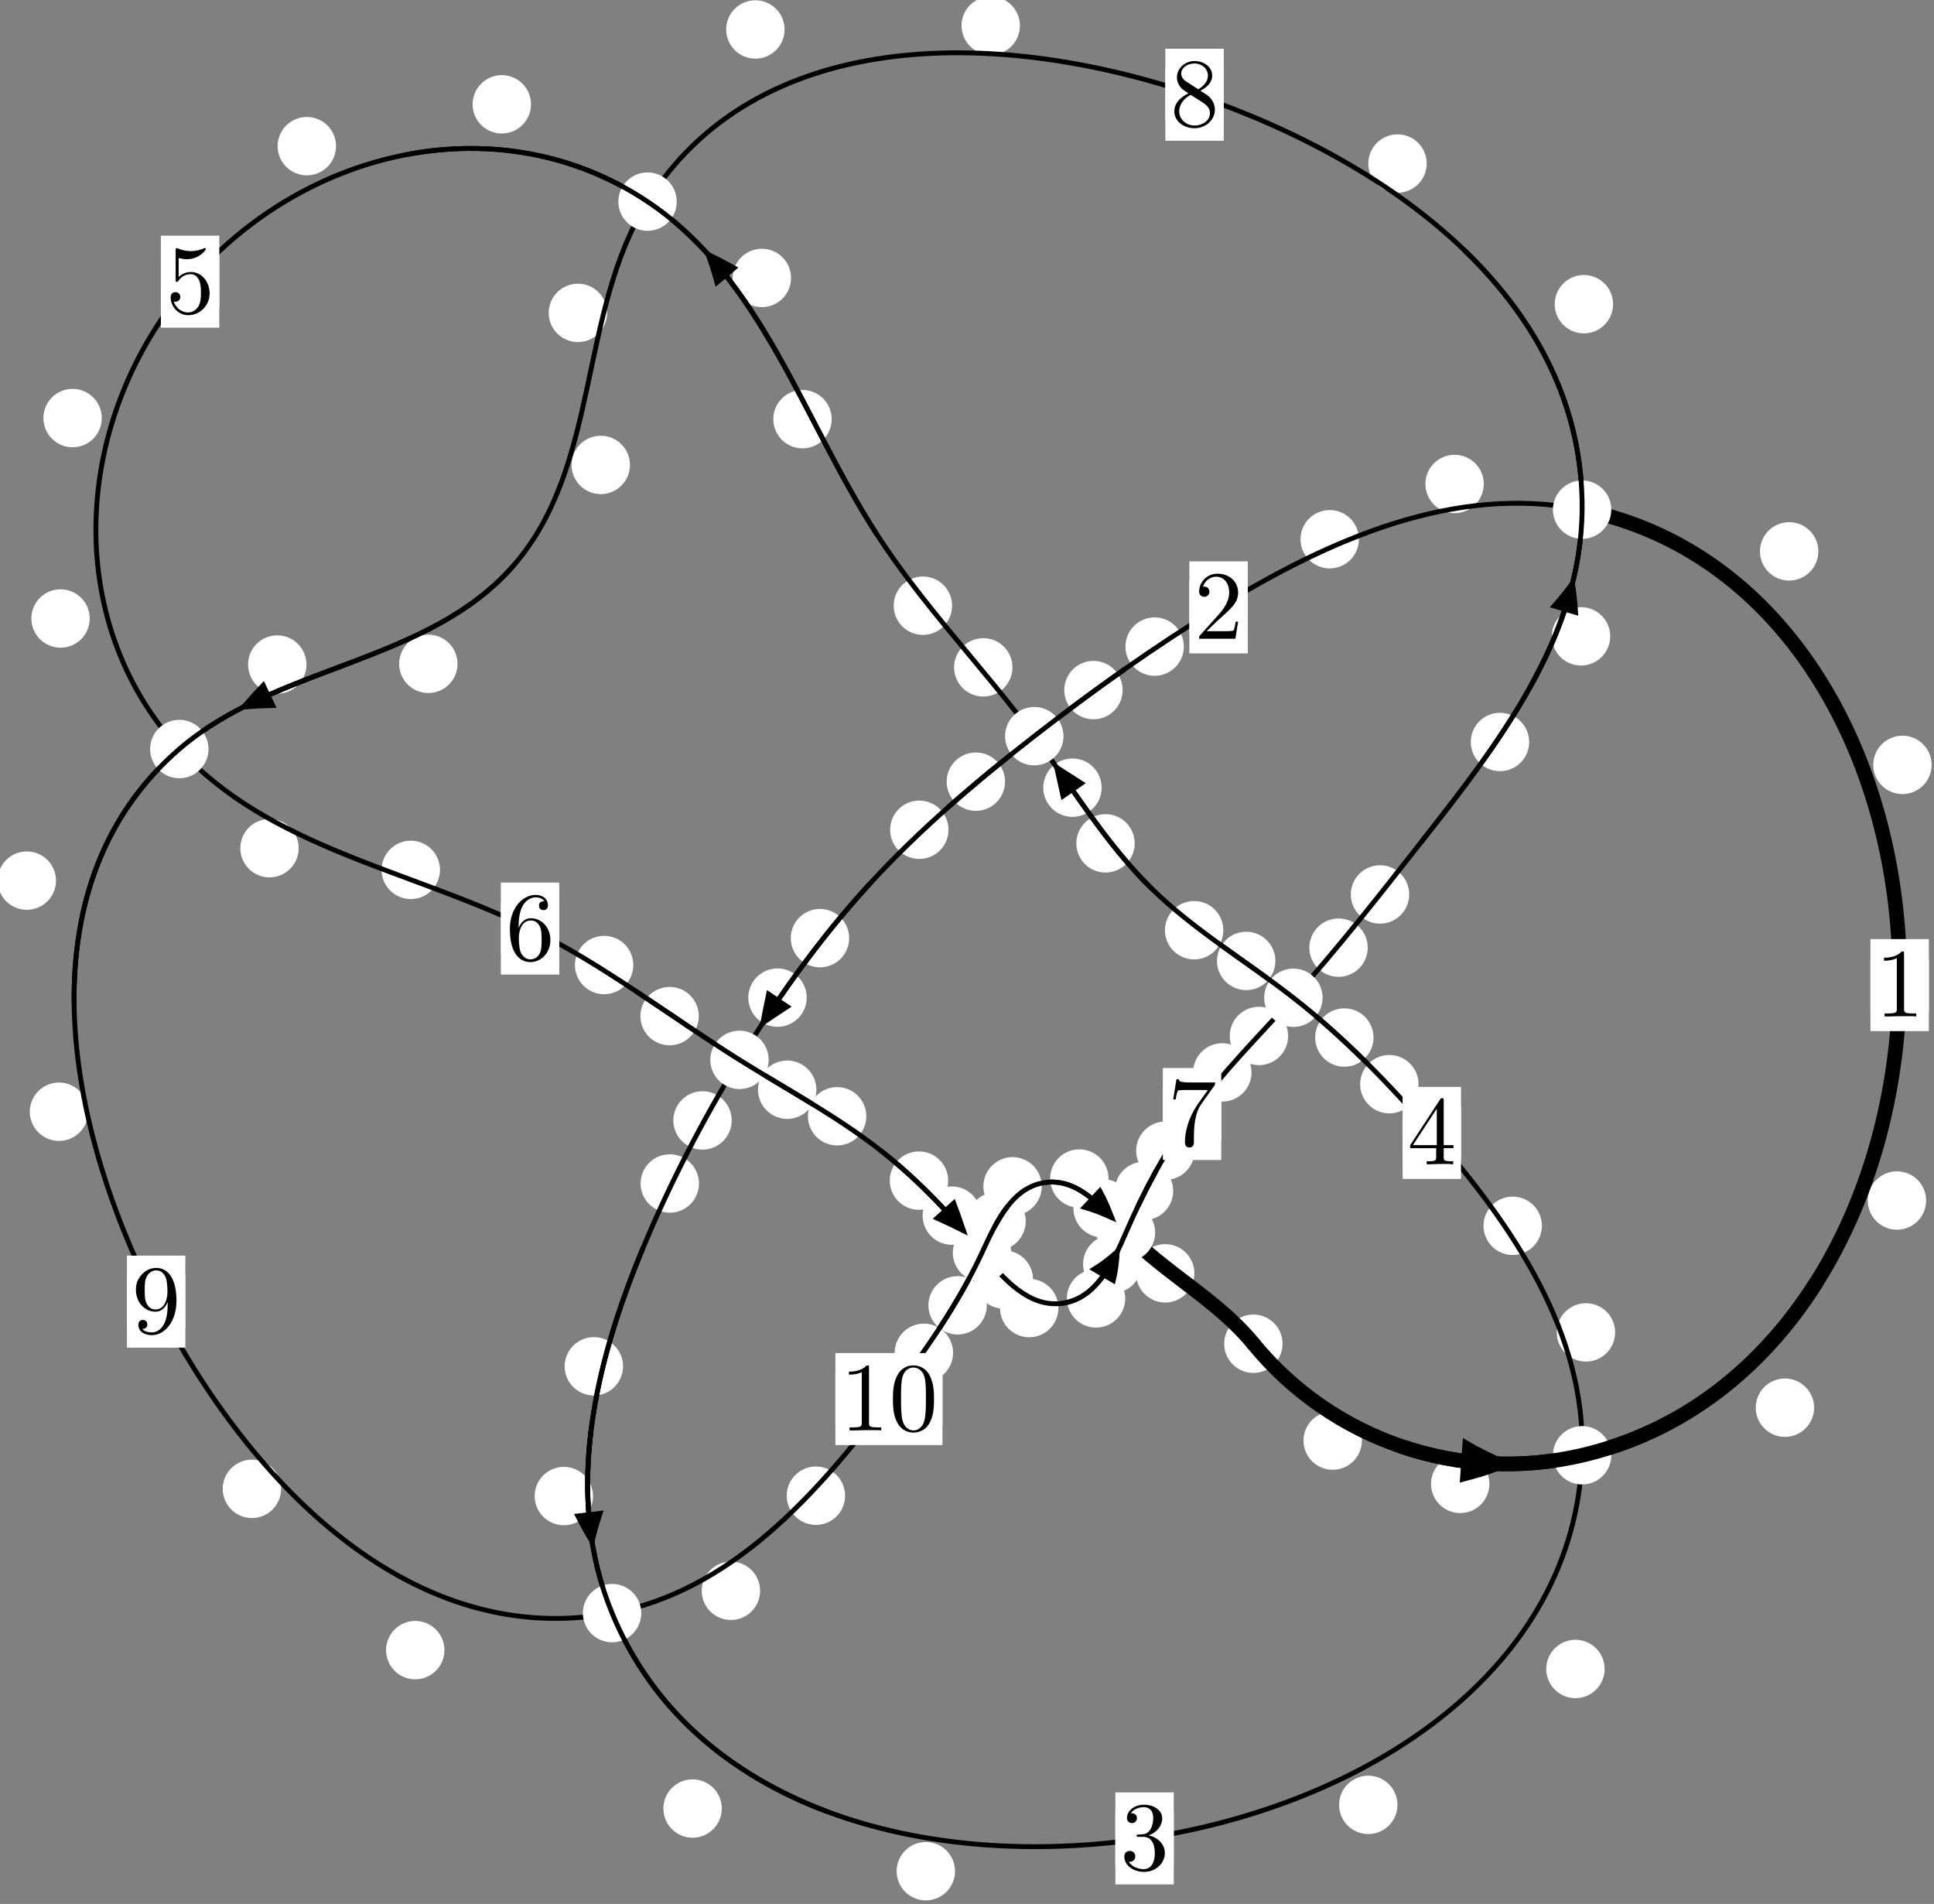 <?xml version="1.0"?>
<!-- Created by MetaPost 1.999 on 2021.07.06:0007 -->
<svg version="1.1" xmlns="http://www.w3.org/2000/svg" xmlns:xlink="http://www.w3.org/1999/xlink" width="198.032" height="194.935" viewBox="0 0 198.032 194.935">
<rect x="0" y="0" width="198.032" height="194.935" fill="#808080" stroke="none"/>
<!-- Original BoundingBox: -162.243088 -45.573364 35.788559 149.361923 -->
  <defs>
    <g transform="scale(0.01,0.01)" id="GLYPHcmr10_48">
      <path style="fill-rule: evenodd;" d="M460 -320C460 -400,455 -480,420 -554C374 -650,292 -666,250 -666C190 -666,117 -640,76 -547C44 -478,39 -400,39 -320C39 -245,43 -155,84 -79C127 2,200 22,249 22C303 22,379 1,423 -94C455 -163,460 -241,460 -320M249 -0C210 -0,151 -25,133 -121C122 -181,122 -273,122 -332C122 -396,122 -462,130 -516C149 -635,224 -644,249 -644C282 -644,348 -626,367 -527C377 -471,377 -395,377 -332C377 -257,377 -189,366 -125C351 -30,294 -0,249 -0"></path>
    </g>
    <g transform="scale(0.01,0.01)" id="GLYPHcmr10_49">
      <path style="fill-rule: evenodd;" d="M294 -640C294 -664,294 -666,271 -666C209 -602,121 -602,89 -602L89 -571C109 -571,168 -571,220 -597L220 -79C220 -43,217 -31,127 -31L95 -31L95 -0L257 -0L130 -3L217 -3L257 -3L297 -3L384 -3L419 -0L419 -31L387 -31C297 -31,294 -42,294 -79"></path>
    </g>
    <g transform="scale(0.01,0.01)" id="GLYPHcmr10_50">
      <path style="fill-rule: evenodd;" d="M127 -77L233 -180C389 -318,449 -372,449 -472C449 -586,359 -666,237 -666C124 -666,50 -574,50 -485C50 -429,100 -429,103 -429C120 -429,155 -441,155 -482C155 -508,137 -534,102 -534C94 -534,92 -534,89 -533C112 -598,166 -635,224 -635C315 -635,358 -554,358 -472C358 -392,308 -313,253 -251L61 -37C50 -26,50 -24,50 -0L421 -0L449 -174L424 -174C419 -144,412 -100,402 -85C395 -77,329 -77,307 -77"></path>
    </g>
    <g transform="scale(0.01,0.01)" id="GLYPHcmr10_51">
      <path style="fill-rule: evenodd;" d="M290 -352C372 -379,430 -449,430 -528C430 -610,342 -666,246 -666C145 -666,69 -606,69 -530C69 -497,91 -478,120 -478C151 -478,171 -500,171 -529C171 -579,124 -579,109 -579C140 -628,206 -641,242 -641C283 -641,338 -619,338 -529C338 -517,336 -459,310 -415C280 -367,246 -364,221 -363C213 -362,189 -360,182 -360C174 -359,167 -358,167 -348C167 -337,174 -337,191 -337L235 -337C317 -337,354 -269,354 -171C354 -35,285 -6,241 -6C198 -6,123 -23,88 -82C123 -77,154 -99,154 -137C154 -173,127 -193,98 -193C74 -193,42 -179,42 -135C42 -44,135 22,244 22C366 22,457 -69,457 -171C457 -253,394 -331,290 -352"></path>
    </g>
    <g transform="scale(0.01,0.01)" id="GLYPHcmr10_52">
      <path style="fill-rule: evenodd;" d="M294 -165L294 -78C294 -42,292 -31,218 -31L197 -31L197 -0L332 -0L238 -3L290 -3L332 -3L374 -3L427 -3L468 -0L468 -31L447 -31C373 -31,371 -42,371 -78L371 -165L471 -165L471 -196L371 -196L371 -651C371 -671,371 -677,355 -677C346 -677,343 -677,335 -665L28 -196L28 -165M300 -196L56 -196L300 -569"></path>
    </g>
    <g transform="scale(0.01,0.01)" id="GLYPHcmr10_53">
      <path style="fill-rule: evenodd;" d="M449 -201C449 -320,367 -420,259 -420C211 -420,168 -404,132 -369L132 -564C152 -558,185 -551,217 -551C340 -551,410 -642,410 -655C410 -661,407 -666,400 -666C399 -666,397 -666,392 -663C372 -654,323 -634,256 -634C216 -634,170 -641,123 -662C115 -665,113 -665,111 -665C101 -665,101 -657,101 -641L101 -345C101 -327,101 -319,115 -319C122 -319,124 -322,128 -328C139 -344,176 -398,257 -398C309 -398,334 -352,342 -334C358 -297,360 -258,360 -208C360 -173,360 -113,336 -71C312 -32,275 -6,229 -6C156 -6,99 -59,82 -118C85 -117,88 -116,99 -116C132 -116,149 -141,149 -165C149 -189,132 -214,99 -214C85 -214,50 -207,50 -161C50 -75,119 22,231 22C347 22,449 -74,449 -201"></path>
    </g>
    <g transform="scale(0.01,0.01)" id="GLYPHcmr10_54">
      <path style="fill-rule: evenodd;" d="M132 -328L132 -352C132 -605,256 -641,307 -641C331 -641,373 -635,395 -601C380 -601,340 -601,340 -556C340 -525,364 -510,386 -510C402 -510,432 -519,432 -558C432 -618,388 -666,305 -666C177 -666,42 -537,42 -316C42 -49,158 22,251 22C362 22,457 -72,457 -204C457 -331,368 -427,257 -427C189 -427,152 -376,132 -328M251 -6C188 -6,158 -66,152 -81C134 -128,134 -208,134 -226C134 -304,166 -404,256 -404C272 -404,318 -404,349 -342C367 -305,367 -254,367 -205C367 -157,367 -107,350 -71C320 -11,274 -6,251 -6"></path>
    </g>
    <g transform="scale(0.01,0.01)" id="GLYPHcmr10_55">
      <path style="fill-rule: evenodd;" d="M476 -609C485 -621,485 -623,485 -644L242 -644C120 -644,118 -657,114 -676L89 -676L56 -470L81 -470C84 -486,93 -549,106 -561C113 -567,191 -567,204 -567L411 -567C400 -551,321 -442,299 -409C209 -274,176 -135,176 -33C176 -23,176 22,222 22C268 22,268 -23,268 -33L268 -84C268 -139,271 -194,279 -248C283 -271,297 -357,341 -419"></path>
    </g>
    <g transform="scale(0.01,0.01)" id="GLYPHcmr10_56">
      <path style="fill-rule: evenodd;" d="M163 -457C117 -487,113 -521,113 -538C113 -599,178 -641,249 -641C322 -641,386 -589,386 -517C386 -460,347 -412,287 -377M309 -362C381 -399,430 -451,430 -517C430 -609,341 -666,250 -666C150 -666,69 -592,69 -499C69 -481,71 -436,113 -389C124 -377,161 -352,186 -335C128 -306,42 -250,42 -151C42 -45,144 22,249 22C362 22,457 -61,457 -168C457 -204,446 -249,408 -291C389 -312,373 -322,309 -362M209 -320L332 -242C360 -223,407 -193,407 -132C407 -58,332 -6,250 -6C164 -6,92 -68,92 -151C92 -209,124 -273,209 -320"></path>
    </g>
    <g transform="scale(0.01,0.01)" id="GLYPHcmr10_57">
      <path style="fill-rule: evenodd;" d="M367 -318L367 -286C367 -52,263 -6,205 -6C188 -6,134 -8,107 -42C151 -42,159 -71,159 -88C159 -119,135 -134,113 -134C97 -134,67 -125,67 -86C67 -19,121 22,206 22C335 22,457 -114,457 -329C457 -598,342 -666,253 -666C198 -666,149 -648,106 -603C65 -558,42 -516,42 -441C42 -316,130 -218,242 -218C303 -218,344 -260,367 -318M243 -241C227 -241,181 -241,150 -304C132 -341,132 -391,132 -440C132 -494,132 -541,153 -578C180 -628,218 -641,253 -641C299 -641,332 -607,349 -562C361 -530,365 -467,365 -421C365 -338,331 -241,243 -241"></path>
    </g>
  </defs>
  <path d="M139.45 147.497C139.45 146.704,139.135 145.944,138.574 145.384C138.014 144.823,137.254 144.508,136.461 144.508C135.668 144.508,134.908 144.823,134.348 145.384C133.787 145.944,133.472 146.704,133.472 147.497C133.472 148.29,133.787 149.05,134.348 149.61C134.908 150.171,135.668 150.486,136.461 150.486C137.254 150.486,138.014 150.171,138.574 149.61C139.135 149.05,139.45 148.29,139.45 147.497Z" style="fill: rgb(100%,100%,100%);stroke: none;"></path>
  <path d="M131.328 137.579C131.328 136.786,131.013 136.026,130.452 135.466C129.892 134.905,129.132 134.59,128.339 134.59C127.546 134.59,126.786 134.905,126.226 135.466C125.665 136.026,125.35 136.786,125.35 137.579C125.35 138.372,125.665 139.132,126.226 139.692C126.786 140.253,127.546 140.568,128.339 140.568C129.132 140.568,129.892 140.253,130.452 139.692C131.013 139.132,131.328 138.372,131.328 137.579Z" style="fill: rgb(100%,100%,100%);stroke: none;"></path>
  <path d="M185.756 144.128C185.756 143.335,185.442 142.575,184.881 142.015C184.321 141.454,183.56 141.139,182.768 141.139C181.975 141.139,181.215 141.454,180.654 142.015C180.094 142.575,179.779 143.335,179.779 144.128C179.779 144.921,180.094 145.681,180.654 146.241C181.215 146.802,181.975 147.117,182.768 147.117C183.56 147.117,184.321 146.802,184.881 146.241C185.442 145.681,185.756 144.921,185.756 144.128Z" style="fill: rgb(100%,100%,100%);stroke: none;"></path>
  <path d="M152.508 151.928C152.508 151.135,152.193 150.375,151.633 149.814C151.072 149.254,150.312 148.939,149.52 148.939C148.727 148.939,147.967 149.254,147.406 149.814C146.846 150.375,146.531 151.135,146.531 151.928C146.531 152.72,146.846 153.481,147.406 154.041C147.967 154.602,148.727 154.916,149.52 154.916C150.312 154.916,151.072 154.602,151.633 154.041C152.193 153.481,152.508 152.72,152.508 151.928Z" style="fill: rgb(100%,100%,100%);stroke: none;"></path>
  <path d="M197.789 78.313C197.789 77.521,197.474 76.761,196.913 76.2C196.353 75.64,195.593 75.325,194.8 75.325C194.007 75.325,193.247 75.64,192.687 76.2C192.126 76.761,191.811 77.521,191.811 78.313C191.811 79.106,192.126 79.866,192.687 80.427C193.247 80.987,194.007 81.302,194.8 81.302C195.593 81.302,196.353 80.987,196.913 80.427C197.474 79.866,197.789 79.106,197.789 78.313Z" style="fill: rgb(100%,100%,100%);stroke: none;"></path>
  <path d="M197.226 122.917C197.226 122.124,196.912 121.364,196.351 120.804C195.791 120.243,195.03 119.928,194.238 119.928C193.445 119.928,192.685 120.243,192.124 120.804C191.564 121.364,191.249 122.124,191.249 122.917C191.249 123.71,191.564 124.47,192.124 125.03C192.685 125.591,193.445 125.906,194.238 125.906C195.03 125.906,195.791 125.591,196.351 125.03C196.912 124.47,197.226 123.71,197.226 122.917Z" style="fill: rgb(100%,100%,100%);stroke: none;"></path>
  <path d="M151.931 49.551C151.931 48.759,151.617 47.998,151.056 47.438C150.496 46.878,149.735 46.563,148.943 46.563C148.15 46.563,147.39 46.878,146.829 47.438C146.269 47.998,145.954 48.759,145.954 49.551C145.954 50.344,146.269 51.104,146.829 51.665C147.39 52.225,148.15 52.54,148.943 52.54C149.735 52.54,150.496 52.225,151.056 51.665C151.617 51.104,151.931 50.344,151.931 49.551Z" style="fill: rgb(100%,100%,100%);stroke: none;"></path>
  <path d="M186.189 56.452C186.189 55.659,185.874 54.899,185.314 54.339C184.754 53.778,183.993 53.463,183.201 53.463C182.408 53.463,181.648 53.778,181.087 54.339C180.527 54.899,180.212 55.659,180.212 56.452C180.212 57.245,180.527 58.005,181.087 58.565C181.648 59.126,182.408 59.441,183.201 59.441C183.993 59.441,184.754 59.126,185.314 58.565C185.874 58.005,186.189 57.245,186.189 56.452Z" style="fill: rgb(100%,100%,100%);stroke: none;"></path>
  <path d="M121.219 66.202C121.219 65.409,120.904 64.649,120.343 64.089C119.783 63.528,119.023 63.213,118.23 63.213C117.437 63.213,116.677 63.528,116.117 64.089C115.556 64.649,115.241 65.409,115.241 66.202C115.241 66.995,115.556 67.755,116.117 68.315C116.677 68.876,117.437 69.191,118.23 69.191C119.023 69.191,119.783 68.876,120.343 68.315C120.904 67.755,121.219 66.995,121.219 66.202Z" style="fill: rgb(100%,100%,100%);stroke: none;"></path>
  <path d="M139.144 55.21C139.144 54.417,138.829 53.657,138.269 53.096C137.708 52.536,136.948 52.221,136.155 52.221C135.363 52.221,134.603 52.536,134.042 53.096C133.482 53.657,133.167 54.417,133.167 55.21C133.167 56.002,133.482 56.762,134.042 57.323C134.603 57.883,135.363 58.198,136.155 58.198C136.948 58.198,137.708 57.883,138.269 57.323C138.829 56.762,139.144 56.002,139.144 55.21Z" style="fill: rgb(100%,100%,100%);stroke: none;"></path>
  <path d="M102.911 80.032C102.911 79.239,102.596 78.479,102.035 77.919C101.475 77.358,100.715 77.043,99.922 77.043C99.129 77.043,98.369 77.358,97.809 77.919C97.248 78.479,96.933 79.239,96.933 80.032C96.933 80.825,97.248 81.585,97.809 82.145C98.369 82.706,99.129 83.021,99.922 83.021C100.715 83.021,101.475 82.706,102.035 82.145C102.596 81.585,102.911 80.825,102.911 80.032Z" style="fill: rgb(100%,100%,100%);stroke: none;"></path>
  <path d="M114.953 70.655C114.953 69.863,114.639 69.102,114.078 68.542C113.518 67.982,112.757 67.667,111.965 67.667C111.172 67.667,110.412 67.982,109.851 68.542C109.291 69.102,108.976 69.863,108.976 70.655C108.976 71.448,109.291 72.208,109.851 72.769C110.412 73.329,111.172 73.644,111.965 73.644C112.757 73.644,113.518 73.329,114.078 72.769C114.639 72.208,114.953 71.448,114.953 70.655Z" style="fill: rgb(100%,100%,100%);stroke: none;"></path>
  <path d="M86.95 96.05C86.95 95.258,86.635 94.498,86.074 93.937C85.514 93.377,84.754 93.062,83.961 93.062C83.168 93.062,82.408 93.377,81.848 93.937C81.287 94.498,80.972 95.258,80.972 96.05C80.972 96.843,81.287 97.603,81.848 98.164C82.408 98.724,83.168 99.039,83.961 99.039C84.754 99.039,85.514 98.724,86.074 98.164C86.635 97.603,86.95 96.843,86.95 96.05Z" style="fill: rgb(100%,100%,100%);stroke: none;"></path>
  <path d="M97.121 84.955C97.121 84.163,96.806 83.403,96.246 82.842C95.685 82.282,94.925 81.967,94.133 81.967C93.34 81.967,92.58 82.282,92.019 82.842C91.459 83.403,91.144 84.163,91.144 84.955C91.144 85.748,91.459 86.508,92.019 87.069C92.58 87.629,93.34 87.944,94.133 87.944C94.925 87.944,95.685 87.629,96.246 87.069C96.806 86.508,97.121 85.748,97.121 84.955Z" style="fill: rgb(100%,100%,100%);stroke: none;"></path>
  <path d="M74.923 114.715C74.923 113.922,74.608 113.162,74.047 112.602C73.487 112.041,72.727 111.726,71.934 111.726C71.141 111.726,70.381 112.041,69.821 112.602C69.26 113.162,68.945 113.922,68.945 114.715C68.945 115.508,69.26 116.268,69.821 116.828C70.381 117.389,71.141 117.704,71.934 117.704C72.727 117.704,73.487 117.389,74.047 116.828C74.608 116.268,74.923 115.508,74.923 114.715Z" style="fill: rgb(100%,100%,100%);stroke: none;"></path>
  <path d="M82.601 102.143C82.601 101.351,82.286 100.59,81.726 100.03C81.165 99.469,80.405 99.155,79.612 99.155C78.82 99.155,78.06 99.469,77.499 100.03C76.939 100.59,76.624 101.351,76.624 102.143C76.624 102.936,76.939 103.696,77.499 104.257C78.06 104.817,78.82 105.132,79.612 105.132C80.405 105.132,81.165 104.817,81.726 104.257C82.286 103.696,82.601 102.936,82.601 102.143Z" style="fill: rgb(100%,100%,100%);stroke: none;"></path>
  <path d="M63.796 139.89C63.796 139.098,63.481 138.337,62.92 137.777C62.36 137.216,61.6 136.902,60.807 136.902C60.014 136.902,59.254 137.216,58.694 137.777C58.133 138.337,57.818 139.098,57.818 139.89C57.818 140.683,58.133 141.443,58.694 142.004C59.254 142.564,60.014 142.879,60.807 142.879C61.6 142.879,62.36 142.564,62.92 142.004C63.481 141.443,63.796 140.683,63.796 139.89Z" style="fill: rgb(100%,100%,100%);stroke: none;"></path>
  <path d="M71.571 121.173C71.571 120.381,71.256 119.62,70.696 119.06C70.136 118.499,69.375 118.185,68.583 118.185C67.79 118.185,67.03 118.499,66.469 119.06C65.909 119.62,65.594 120.381,65.594 121.173C65.594 121.966,65.909 122.726,66.469 123.287C67.03 123.847,67.79 124.162,68.583 124.162C69.375 124.162,70.136 123.847,70.696 123.287C71.256 122.726,71.571 121.966,71.571 121.173Z" style="fill: rgb(100%,100%,100%);stroke: none;"></path>
  <path d="M73.906 185.168C73.906 184.375,73.591 183.615,73.03 183.054C72.47 182.494,71.71 182.179,70.917 182.179C70.124 182.179,69.364 182.494,68.804 183.054C68.243 183.615,67.928 184.375,67.928 185.168C67.928 185.96,68.243 186.721,68.804 187.281C69.364 187.842,70.124 188.157,70.917 188.157C71.71 188.157,72.47 187.842,73.03 187.281C73.591 186.721,73.906 185.96,73.906 185.168Z" style="fill: rgb(100%,100%,100%);stroke: none;"></path>
  <path d="M60.724 153.176C60.724 152.383,60.409 151.623,59.849 151.062C59.289 150.502,58.528 150.187,57.736 150.187C56.943 150.187,56.183 150.502,55.622 151.062C55.062 151.623,54.747 152.383,54.747 153.176C54.747 153.968,55.062 154.728,55.622 155.289C56.183 155.849,56.943 156.164,57.736 156.164C58.528 156.164,59.289 155.849,59.849 155.289C60.409 154.728,60.724 153.968,60.724 153.176Z" style="fill: rgb(100%,100%,100%);stroke: none;"></path>
  <path d="M143.093 184.793C143.093 184,142.778 183.24,142.218 182.68C141.657 182.119,140.897 181.804,140.105 181.804C139.312 181.804,138.552 182.119,137.991 182.68C137.431 183.24,137.116 184,137.116 184.793C137.116 185.586,137.431 186.346,137.991 186.906C138.552 187.467,139.312 187.782,140.105 187.782C140.897 187.782,141.657 187.467,142.218 186.906C142.778 186.346,143.093 185.586,143.093 184.793Z" style="fill: rgb(100%,100%,100%);stroke: none;"></path>
  <path d="M97.789 191.585C97.789 190.792,97.474 190.032,96.914 189.471C96.353 188.911,95.593 188.596,94.801 188.596C94.008 188.596,93.248 188.911,92.687 189.471C92.127 190.032,91.812 190.792,91.812 191.585C91.812 192.377,92.127 193.137,92.687 193.698C93.248 194.258,94.008 194.573,94.801 194.573C95.593 194.573,96.353 194.258,96.914 193.698C97.474 193.137,97.789 192.377,97.789 191.585Z" style="fill: rgb(100%,100%,100%);stroke: none;"></path>
  <path d="M165.381 136.419C165.381 135.626,165.066 134.866,164.505 134.305C163.945 133.745,163.185 133.43,162.392 133.43C161.599 133.43,160.839 133.745,160.279 134.305C159.718 134.866,159.403 135.626,159.403 136.419C159.403 137.211,159.718 137.972,160.279 138.532C160.839 139.092,161.599 139.407,162.392 139.407C163.185 139.407,163.945 139.092,164.505 138.532C165.066 137.972,165.381 137.211,165.381 136.419Z" style="fill: rgb(100%,100%,100%);stroke: none;"></path>
  <path d="M164.307 170.879C164.307 170.086,163.992 169.326,163.431 168.766C162.871 168.205,162.111 167.89,161.318 167.89C160.525 167.89,159.765 168.205,159.205 168.766C158.644 169.326,158.329 170.086,158.329 170.879C158.329 171.672,158.644 172.432,159.205 172.992C159.765 173.553,160.525 173.868,161.318 173.868C162.111 173.868,162.871 173.553,163.431 172.992C163.992 172.432,164.307 171.672,164.307 170.879Z" style="fill: rgb(100%,100%,100%);stroke: none;"></path>
  <path d="M145.25 111.005C145.25 110.212,144.935 109.452,144.375 108.892C143.815 108.331,143.054 108.016,142.262 108.016C141.469 108.016,140.709 108.331,140.148 108.892C139.588 109.452,139.273 110.212,139.273 111.005C139.273 111.798,139.588 112.558,140.148 113.118C140.709 113.679,141.469 113.994,142.262 113.994C143.054 113.994,143.815 113.679,144.375 113.118C144.935 112.558,145.25 111.798,145.25 111.005Z" style="fill: rgb(100%,100%,100%);stroke: none;"></path>
  <path d="M157.882 125.505C157.882 124.712,157.567 123.952,157.006 123.392C156.446 122.831,155.686 122.516,154.893 122.516C154.1 122.516,153.34 122.831,152.78 123.392C152.219 123.952,151.904 124.712,151.904 125.505C151.904 126.298,152.219 127.058,152.78 127.618C153.34 128.179,154.1 128.494,154.893 128.494C155.686 128.494,156.446 128.179,157.006 127.618C157.567 127.058,157.882 126.298,157.882 125.505Z" style="fill: rgb(100%,100%,100%);stroke: none;"></path>
  <path d="M130.593 98.386C130.593 97.593,130.278 96.833,129.717 96.273C129.157 95.712,128.397 95.397,127.604 95.397C126.811 95.397,126.051 95.712,125.491 96.273C124.93 96.833,124.615 97.593,124.615 98.386C124.615 99.179,124.93 99.939,125.491 100.499C126.051 101.06,126.811 101.375,127.604 101.375C128.397 101.375,129.157 101.06,129.717 100.499C130.278 99.939,130.593 99.179,130.593 98.386Z" style="fill: rgb(100%,100%,100%);stroke: none;"></path>
  <path d="M140.643 106.228C140.643 105.436,140.328 104.675,139.767 104.115C139.207 103.554,138.447 103.24,137.654 103.24C136.861 103.24,136.101 103.554,135.541 104.115C134.98 104.675,134.665 105.436,134.665 106.228C134.665 107.021,134.98 107.781,135.541 108.342C136.101 108.902,136.861 109.217,137.654 109.217C138.447 109.217,139.207 108.902,139.767 108.342C140.328 107.781,140.643 107.021,140.643 106.228Z" style="fill: rgb(100%,100%,100%);stroke: none;"></path>
  <path d="M116.189 86.348C116.189 85.555,115.874 84.795,115.314 84.234C114.753 83.674,113.993 83.359,113.201 83.359C112.408 83.359,111.648 83.674,111.087 84.234C110.527 84.795,110.212 85.555,110.212 86.348C110.212 87.14,110.527 87.901,111.087 88.461C111.648 89.021,112.408 89.336,113.201 89.336C113.993 89.336,114.753 89.021,115.314 88.461C115.874 87.901,116.189 87.14,116.189 86.348Z" style="fill: rgb(100%,100%,100%);stroke: none;"></path>
  <path d="M125.262 95.241C125.262 94.448,124.947 93.688,124.387 93.128C123.826 92.567,123.066 92.252,122.273 92.252C121.481 92.252,120.721 92.567,120.16 93.128C119.6 93.688,119.285 94.448,119.285 95.241C119.285 96.034,119.6 96.794,120.16 97.354C120.721 97.915,121.481 98.23,122.273 98.23C123.066 98.23,123.826 97.915,124.387 97.354C124.947 96.794,125.262 96.034,125.262 95.241Z" style="fill: rgb(100%,100%,100%);stroke: none;"></path>
  <path d="M103.671 68.328C103.671 67.536,103.356 66.776,102.796 66.215C102.235 65.655,101.475 65.34,100.682 65.34C99.89 65.34,99.129 65.655,98.569 66.215C98.008 66.776,97.694 67.536,97.694 68.328C97.694 69.121,98.008 69.881,98.569 70.442C99.129 71.002,99.89 71.317,100.682 71.317C101.475 71.317,102.235 71.002,102.796 70.442C103.356 69.881,103.671 69.121,103.671 68.328Z" style="fill: rgb(100%,100%,100%);stroke: none;"></path>
  <path d="M112.802 80.647C112.802 79.854,112.487 79.094,111.927 78.533C111.366 77.973,110.606 77.658,109.813 77.658C109.021 77.658,108.261 77.973,107.7 78.533C107.14 79.094,106.825 79.854,106.825 80.647C106.825 81.439,107.14 82.2,107.7 82.76C108.261 83.321,109.021 83.636,109.813 83.636C110.606 83.636,111.366 83.321,111.927 82.76C112.487 82.2,112.802 81.439,112.802 80.647Z" style="fill: rgb(100%,100%,100%);stroke: none;"></path>
  <path d="M85.16 42.917C85.16 42.124,84.845 41.364,84.285 40.804C83.725 40.243,82.964 39.928,82.172 39.928C81.379 39.928,80.619 40.243,80.058 40.804C79.498 41.364,79.183 42.124,79.183 42.917C79.183 43.71,79.498 44.47,80.058 45.03C80.619 45.591,81.379 45.906,82.172 45.906C82.964 45.906,83.725 45.591,84.285 45.03C84.845 44.47,85.16 43.71,85.16 42.917Z" style="fill: rgb(100%,100%,100%);stroke: none;"></path>
  <path d="M97.488 62.015C97.488 61.222,97.173 60.462,96.612 59.902C96.052 59.341,95.291 59.026,94.499 59.026C93.706 59.026,92.946 59.341,92.385 59.902C91.825 60.462,91.51 61.222,91.51 62.015C91.51 62.808,91.825 63.568,92.385 64.128C92.946 64.689,93.706 65.004,94.499 65.004C95.291 65.004,96.052 64.689,96.612 64.128C97.173 63.568,97.488 62.808,97.488 62.015Z" style="fill: rgb(100%,100%,100%);stroke: none;"></path>
  <path d="M54.371 10.68C54.371 9.888,54.056 9.127,53.495 8.567C52.935 8.006,52.174 7.691,51.382 7.691C50.589 7.691,49.829 8.006,49.268 8.567C48.708 9.127,48.393 9.888,48.393 10.68C48.393 11.473,48.708 12.233,49.268 12.794C49.829 13.354,50.589 13.669,51.382 13.669C52.174 13.669,52.935 13.354,53.495 12.794C54.056 12.233,54.371 11.473,54.371 10.68Z" style="fill: rgb(100%,100%,100%);stroke: none;"></path>
  <path d="M80.999 28.457C80.999 27.664,80.684 26.904,80.123 26.344C79.563 25.783,78.803 25.468,78.01 25.468C77.217 25.468,76.457 25.783,75.897 26.344C75.336 26.904,75.021 27.664,75.021 28.457C75.021 29.25,75.336 30.01,75.897 30.57C76.457 31.131,77.217 31.446,78.01 31.446C78.803 31.446,79.563 31.131,80.123 30.57C80.684 30.01,80.999 29.25,80.999 28.457Z" style="fill: rgb(100%,100%,100%);stroke: none;"></path>
  <path d="M10.421 42.805C10.421 42.013,10.107 41.252,9.546 40.692C8.986 40.131,8.225 39.816,7.433 39.816C6.64 39.816,5.88 40.131,5.319 40.692C4.759 41.252,4.444 42.013,4.444 42.805C4.444 43.598,4.759 44.358,5.319 44.919C5.88 45.479,6.64 45.794,7.433 45.794C8.225 45.794,8.986 45.479,9.546 44.919C10.107 44.358,10.421 43.598,10.421 42.805Z" style="fill: rgb(100%,100%,100%);stroke: none;"></path>
  <path d="M34.408 14.964C34.408 14.172,34.093 13.412,33.533 12.851C32.972 12.291,32.212 11.976,31.419 11.976C30.626 11.976,29.866 12.291,29.306 12.851C28.745 13.412,28.43 14.172,28.43 14.964C28.43 15.757,28.745 16.517,29.306 17.078C29.866 17.638,30.626 17.953,31.419 17.953C32.212 17.953,32.972 17.638,33.533 17.078C34.093 16.517,34.408 15.757,34.408 14.964Z" style="fill: rgb(100%,100%,100%);stroke: none;"></path>
  <path d="M30.584 86.842C30.584 86.049,30.269 85.289,29.709 84.728C29.148 84.168,28.388 83.853,27.596 83.853C26.803 83.853,26.043 84.168,25.482 84.728C24.922 85.289,24.607 86.049,24.607 86.842C24.607 87.634,24.922 88.395,25.482 88.955C26.043 89.516,26.803 89.831,27.596 89.831C28.388 89.831,29.148 89.516,29.709 88.955C30.269 88.395,30.584 87.634,30.584 86.842Z" style="fill: rgb(100%,100%,100%);stroke: none;"></path>
  <path d="M9.188 63.325C9.188 62.532,8.874 61.772,8.313 61.212C7.753 60.651,6.992 60.336,6.2 60.336C5.407 60.336,4.647 60.651,4.086 61.212C3.526 61.772,3.211 62.532,3.211 63.325C3.211 64.118,3.526 64.878,4.086 65.438C4.647 65.999,5.407 66.314,6.2 66.314C6.992 66.314,7.753 65.999,8.313 65.438C8.874 64.878,9.188 64.118,9.188 63.325Z" style="fill: rgb(100%,100%,100%);stroke: none;"></path>
  <path d="M64.848 98.805C64.848 98.013,64.533 97.253,63.973 96.692C63.412 96.132,62.652 95.817,61.859 95.817C61.067 95.817,60.306 96.132,59.746 96.692C59.186 97.253,58.871 98.013,58.871 98.805C58.871 99.598,59.186 100.358,59.746 100.919C60.306 101.479,61.067 101.794,61.859 101.794C62.652 101.794,63.412 101.479,63.973 100.919C64.533 100.358,64.848 99.598,64.848 98.805Z" style="fill: rgb(100%,100%,100%);stroke: none;"></path>
  <path d="M45.052 89.062C45.052 88.27,44.737 87.509,44.176 86.949C43.616 86.389,42.856 86.074,42.063 86.074C41.27 86.074,40.51 86.389,39.95 86.949C39.389 87.509,39.074 88.27,39.074 89.062C39.074 89.855,39.389 90.615,39.95 91.176C40.51 91.736,41.27 92.051,42.063 92.051C42.856 92.051,43.616 91.736,44.176 91.176C44.737 90.615,45.052 89.855,45.052 89.062Z" style="fill: rgb(100%,100%,100%);stroke: none;"></path>
  <path d="M83.594 111.572C83.594 110.779,83.279 110.019,82.718 109.459C82.158 108.898,81.398 108.583,80.605 108.583C79.812 108.583,79.052 108.898,78.492 109.459C77.931 110.019,77.616 110.779,77.616 111.572C77.616 112.365,77.931 113.125,78.492 113.685C79.052 114.246,79.812 114.561,80.605 114.561C81.398 114.561,82.158 114.246,82.718 113.685C83.279 113.125,83.594 112.365,83.594 111.572Z" style="fill: rgb(100%,100%,100%);stroke: none;"></path>
  <path d="M71.552 104.035C71.552 103.243,71.237 102.483,70.676 101.922C70.116 101.362,69.356 101.047,68.563 101.047C67.77 101.047,67.01 101.362,66.45 101.922C65.889 102.483,65.574 103.243,65.574 104.035C65.574 104.828,65.889 105.588,66.45 106.149C67.01 106.709,67.77 107.024,68.563 107.024C69.356 107.024,70.116 106.709,70.676 106.149C71.237 105.588,71.552 104.828,71.552 104.035Z" style="fill: rgb(100%,100%,100%);stroke: none;"></path>
  <path d="M97.087 120.879C97.087 120.086,96.772 119.326,96.212 118.766C95.651 118.205,94.891 117.89,94.098 117.89C93.306 117.89,92.546 118.205,91.985 118.766C91.425 119.326,91.11 120.086,91.11 120.879C91.11 121.672,91.425 122.432,91.985 122.992C92.546 123.553,93.306 123.868,94.098 123.868C94.891 123.868,95.651 123.553,96.212 122.992C96.772 122.432,97.087 121.672,97.087 120.879Z" style="fill: rgb(100%,100%,100%);stroke: none;"></path>
  <path d="M88.706 114.29C88.706 113.497,88.391 112.737,87.83 112.176C87.27 111.616,86.51 111.301,85.717 111.301C84.924 111.301,84.164 111.616,83.604 112.176C83.043 112.737,82.728 113.497,82.728 114.29C82.728 115.082,83.043 115.843,83.604 116.403C84.164 116.964,84.924 117.278,85.717 117.278C86.51 117.278,87.27 116.964,87.83 116.403C88.391 115.843,88.706 115.082,88.706 114.29Z" style="fill: rgb(100%,100%,100%);stroke: none;"></path>
  <path d="M105.777 131.005C105.777 130.212,105.462 129.452,104.902 128.892C104.341 128.331,103.581 128.016,102.788 128.016C101.995 128.016,101.235 128.331,100.675 128.892C100.114 129.452,99.799 130.212,99.799 131.005C99.799 131.798,100.114 132.558,100.675 133.118C101.235 133.679,101.995 133.994,102.788 133.994C103.581 133.994,104.341 133.679,104.902 133.118C105.462 132.558,105.777 131.798,105.777 131.005Z" style="fill: rgb(100%,100%,100%);stroke: none;"></path>
  <path d="M100.45 124.461C100.45 123.668,100.135 122.908,99.574 122.347C99.014 121.787,98.253 121.472,97.461 121.472C96.668 121.472,95.908 121.787,95.347 122.347C94.787 122.908,94.472 123.668,94.472 124.461C94.472 125.253,94.787 126.013,95.347 126.574C95.908 127.134,96.668 127.449,97.461 127.449C98.253 127.449,99.014 127.134,99.574 126.574C100.135 126.013,100.45 125.253,100.45 124.461Z" style="fill: rgb(100%,100%,100%);stroke: none;"></path>
  <path d="M115.217 132.94C115.217 132.147,114.902 131.387,114.342 130.826C113.781 130.266,113.021 129.951,112.228 129.951C111.436 129.951,110.676 130.266,110.115 130.826C109.555 131.387,109.24 132.147,109.24 132.94C109.24 133.732,109.555 134.493,110.115 135.053C110.676 135.613,111.436 135.928,112.228 135.928C113.021 135.928,113.781 135.613,114.342 135.053C114.902 134.493,115.217 133.732,115.217 132.94Z" style="fill: rgb(100%,100%,100%);stroke: none;"></path>
  <path d="M108.375 133.928C108.375 133.135,108.06 132.375,107.499 131.815C106.939 131.254,106.179 130.939,105.386 130.939C104.593 130.939,103.833 131.254,103.273 131.815C102.712 132.375,102.397 133.135,102.397 133.928C102.397 134.721,102.712 135.481,103.273 136.041C103.833 136.602,104.593 136.917,105.386 136.917C106.179 136.917,106.939 136.602,107.499 136.041C108.06 135.481,108.375 134.721,108.375 133.928Z" style="fill: rgb(100%,100%,100%);stroke: none;"></path>
  <path d="M120.129 121.933C120.129 121.14,119.815 120.38,119.254 119.82C118.694 119.259,117.933 118.944,117.141 118.944C116.348 118.944,115.588 119.259,115.027 119.82C114.467 120.38,114.152 121.14,114.152 121.933C114.152 122.726,114.467 123.486,115.027 124.046C115.588 124.607,116.348 124.922,117.141 124.922C117.933 124.922,118.694 124.607,119.254 124.046C119.815 123.486,120.129 122.726,120.129 121.933Z" style="fill: rgb(100%,100%,100%);stroke: none;"></path>
  <path d="M116.881 129.426C116.881 128.634,116.566 127.873,116.005 127.313C115.445 126.753,114.685 126.438,113.892 126.438C113.099 126.438,112.339 126.753,111.779 127.313C111.218 127.873,110.903 128.634,110.903 129.426C110.903 130.219,111.218 130.979,111.779 131.54C112.339 132.1,113.099 132.415,113.892 132.415C114.685 132.415,115.445 132.1,116.005 131.54C116.566 130.979,116.881 130.219,116.881 129.426Z" style="fill: rgb(100%,100%,100%);stroke: none;"></path>
  <path d="M128.148 109.797C128.148 109.004,127.834 108.244,127.273 107.684C126.713 107.123,125.952 106.808,125.16 106.808C124.367 106.808,123.607 107.123,123.046 107.684C122.486 108.244,122.171 109.004,122.171 109.797C122.171 110.59,122.486 111.35,123.046 111.91C123.607 112.471,124.367 112.786,125.16 112.786C125.952 112.786,126.713 112.471,127.273 111.91C127.834 111.35,128.148 110.59,128.148 109.797Z" style="fill: rgb(100%,100%,100%);stroke: none;"></path>
  <path d="M122.317 117.817C122.317 117.024,122.002 116.264,121.441 115.704C120.881 115.143,120.12 114.828,119.328 114.828C118.535 114.828,117.775 115.143,117.214 115.704C116.654 116.264,116.339 117.024,116.339 117.817C116.339 118.61,116.654 119.37,117.214 119.93C117.775 120.491,118.535 120.806,119.328 120.806C120.12 120.806,120.881 120.491,121.441 119.93C122.002 119.37,122.317 118.61,122.317 117.817Z" style="fill: rgb(100%,100%,100%);stroke: none;"></path>
  <path d="M140.048 97.028C140.048 96.235,139.733 95.475,139.172 94.914C138.612 94.354,137.852 94.039,137.059 94.039C136.266 94.039,135.506 94.354,134.946 94.914C134.385 95.475,134.07 96.235,134.07 97.028C134.07 97.82,134.385 98.581,134.946 99.141C135.506 99.701,136.266 100.016,137.059 100.016C137.852 100.016,138.612 99.701,139.172 99.141C139.733 98.581,140.048 97.82,140.048 97.028Z" style="fill: rgb(100%,100%,100%);stroke: none;"></path>
  <path d="M131.897 106.068C131.897 105.276,131.582 104.516,131.022 103.955C130.461 103.395,129.701 103.08,128.908 103.08C128.116 103.08,127.356 103.395,126.795 103.955C126.235 104.516,125.92 105.276,125.92 106.068C125.92 106.861,126.235 107.621,126.795 108.182C127.356 108.742,128.116 109.057,128.908 109.057C129.701 109.057,130.461 108.742,131.022 108.182C131.582 107.621,131.897 106.861,131.897 106.068Z" style="fill: rgb(100%,100%,100%);stroke: none;"></path>
  <path d="M156.579 75.969C156.579 75.176,156.264 74.416,155.703 73.856C155.143 73.295,154.383 72.98,153.59 72.98C152.797 72.98,152.037 73.295,151.477 73.856C150.916 74.416,150.601 75.176,150.601 75.969C150.601 76.762,150.916 77.522,151.477 78.082C152.037 78.643,152.797 78.958,153.59 78.958C154.383 78.958,155.143 78.643,155.703 78.082C156.264 77.522,156.579 76.762,156.579 75.969Z" style="fill: rgb(100%,100%,100%);stroke: none;"></path>
  <path d="M144.294 91.578C144.294 90.785,143.979 90.025,143.419 89.465C142.858 88.904,142.098 88.589,141.306 88.589C140.513 88.589,139.753 88.904,139.192 89.465C138.632 90.025,138.317 90.785,138.317 91.578C138.317 92.371,138.632 93.131,139.192 93.691C139.753 94.252,140.513 94.567,141.306 94.567C142.098 94.567,142.858 94.252,143.419 93.691C143.979 93.131,144.294 92.371,144.294 91.578Z" style="fill: rgb(100%,100%,100%);stroke: none;"></path>
  <path d="M165.172 31.144C165.172 30.352,164.857 29.592,164.296 29.031C163.736 28.471,162.975 28.156,162.183 28.156C161.39 28.156,160.63 28.471,160.069 29.031C159.509 29.592,159.194 30.352,159.194 31.144C159.194 31.937,159.509 32.697,160.069 33.258C160.63 33.818,161.39 34.133,162.183 34.133C162.975 34.133,163.736 33.818,164.296 33.258C164.857 32.697,165.172 31.937,165.172 31.144Z" style="fill: rgb(100%,100%,100%);stroke: none;"></path>
  <path d="M164.876 65.151C164.876 64.358,164.561 63.598,164.001 63.037C163.44 62.477,162.68 62.162,161.887 62.162C161.095 62.162,160.334 62.477,159.774 63.037C159.214 63.598,158.899 64.358,158.899 65.151C158.899 65.943,159.214 66.704,159.774 67.264C160.334 67.825,161.095 68.14,161.887 68.14C162.68 68.14,163.44 67.825,164.001 67.264C164.561 66.704,164.876 65.943,164.876 65.151Z" style="fill: rgb(100%,100%,100%);stroke: none;"></path>
  <path d="M104.434 2.627C104.434 1.834,104.119 1.074,103.559 0.514C102.998 -0.047,102.238 -0.362,101.445 -0.362C100.653 -0.362,99.892 -0.047,99.332 0.514C98.771 1.074,98.456 1.834,98.456 2.627C98.456 3.42,98.771 4.18,99.332 4.74C99.892 5.301,100.653 5.616,101.445 5.616C102.238 5.616,102.998 5.301,103.559 4.74C104.119 4.18,104.434 3.42,104.434 2.627Z" style="fill: rgb(100%,100%,100%);stroke: none;"></path>
  <path d="M146.088 16.744C146.088 15.951,145.773 15.191,145.213 14.63C144.652 14.07,143.892 13.755,143.099 13.755C142.307 13.755,141.546 14.07,140.986 14.63C140.425 15.191,140.111 15.951,140.111 16.744C140.111 17.536,140.425 18.296,140.986 18.857C141.546 19.417,142.307 19.732,143.099 19.732C143.892 19.732,144.652 19.417,145.213 18.857C145.773 18.296,146.088 17.536,146.088 16.744Z" style="fill: rgb(100%,100%,100%);stroke: none;"></path>
  <path d="M62.162 32.035C62.162 31.242,61.847 30.482,61.286 29.921C60.726 29.361,59.966 29.046,59.173 29.046C58.38 29.046,57.62 29.361,57.06 29.921C56.499 30.482,56.184 31.242,56.184 32.035C56.184 32.827,56.499 33.588,57.06 34.148C57.62 34.708,58.38 35.023,59.173 35.023C59.966 35.023,60.726 34.708,61.286 34.148C61.847 33.588,62.162 32.827,62.162 32.035Z" style="fill: rgb(100%,100%,100%);stroke: none;"></path>
  <path d="M80.336 3.016C80.336 2.224,80.021 1.464,79.46 0.903C78.9 0.343,78.139 0.028,77.347 0.028C76.554 0.028,75.794 0.343,75.233 0.903C74.673 1.464,74.358 2.224,74.358 3.016C74.358 3.809,74.673 4.569,75.233 5.13C75.794 5.69,76.554 6.005,77.347 6.005C78.139 6.005,78.9 5.69,79.46 5.13C80.021 4.569,80.336 3.809,80.336 3.016Z" style="fill: rgb(100%,100%,100%);stroke: none;"></path>
  <path d="M46.849 67.97C46.849 67.177,46.534 66.417,45.974 65.856C45.413 65.296,44.653 64.981,43.86 64.981C43.068 64.981,42.308 65.296,41.747 65.856C41.187 66.417,40.872 67.177,40.872 67.97C40.872 68.762,41.187 69.522,41.747 70.083C42.308 70.643,43.068 70.958,43.86 70.958C44.653 70.958,45.413 70.643,45.974 70.083C46.534 69.522,46.849 68.762,46.849 67.97Z" style="fill: rgb(100%,100%,100%);stroke: none;"></path>
  <path d="M64.504 47.603C64.504 46.81,64.189 46.05,63.628 45.49C63.068 44.929,62.308 44.614,61.515 44.614C60.722 44.614,59.962 44.929,59.402 45.49C58.841 46.05,58.526 46.81,58.526 47.603C58.526 48.396,58.841 49.156,59.402 49.716C59.962 50.277,60.722 50.592,61.515 50.592C62.308 50.592,63.068 50.277,63.628 49.716C64.189 49.156,64.504 48.396,64.504 47.603Z" style="fill: rgb(100%,100%,100%);stroke: none;"></path>
  <path d="M5.734 90.163C5.734 89.37,5.419 88.61,4.859 88.05C4.298 87.489,3.538 87.174,2.746 87.174C1.953 87.174,1.193 87.489,0.632 88.05C0.072 88.61,-0.243 89.37,-0.243 90.163C-0.243 90.956,0.072 91.716,0.632 92.276C1.193 92.837,1.953 93.152,2.746 93.152C3.538 93.152,4.298 92.837,4.859 92.276C5.419 91.716,5.734 90.956,5.734 90.163Z" style="fill: rgb(100%,100%,100%);stroke: none;"></path>
  <path d="M31.379 68.039C31.379 67.247,31.065 66.486,30.504 65.926C29.944 65.366,29.183 65.051,28.391 65.051C27.598 65.051,26.838 65.366,26.277 65.926C25.717 66.486,25.402 67.247,25.402 68.039C25.402 68.832,25.717 69.592,26.277 70.153C26.838 70.713,27.598 71.028,28.391 71.028C29.183 71.028,29.944 70.713,30.504 70.153C31.065 69.592,31.379 68.832,31.379 68.039Z" style="fill: rgb(100%,100%,100%);stroke: none;"></path>
  <path d="M28.782 152.437C28.782 151.644,28.467 150.884,27.907 150.323C27.346 149.763,26.586 149.448,25.794 149.448C25.001 149.448,24.241 149.763,23.68 150.323C23.12 150.884,22.805 151.644,22.805 152.437C22.805 153.229,23.12 153.989,23.68 154.55C24.241 155.11,25.001 155.425,25.794 155.425C26.586 155.425,27.346 155.11,27.907 154.55C28.467 153.989,28.782 153.229,28.782 152.437Z" style="fill: rgb(100%,100%,100%);stroke: none;"></path>
  <path d="M9.029 113.825C9.029 113.032,8.714 112.272,8.154 111.711C7.593 111.151,6.833 110.836,6.041 110.836C5.248 110.836,4.488 111.151,3.927 111.711C3.367 112.272,3.052 113.032,3.052 113.825C3.052 114.617,3.367 115.377,3.927 115.938C4.488 116.498,5.248 116.813,6.041 116.813C6.833 116.813,7.593 116.498,8.154 115.938C8.714 115.377,9.029 114.617,9.029 113.825Z" style="fill: rgb(100%,100%,100%);stroke: none;"></path>
  <path d="M77.831 162.874C77.831 162.081,77.516 161.321,76.956 160.76C76.395 160.2,75.635 159.885,74.842 159.885C74.05 159.885,73.289 160.2,72.729 160.76C72.168 161.321,71.854 162.081,71.854 162.874C71.854 163.667,72.168 164.427,72.729 164.987C73.289 165.548,74.05 165.863,74.842 165.863C75.635 165.863,76.395 165.548,76.956 164.987C77.516 164.427,77.831 163.667,77.831 162.874Z" style="fill: rgb(100%,100%,100%);stroke: none;"></path>
  <path d="M45.507 168.95C45.507 168.158,45.192 167.397,44.632 166.837C44.071 166.277,43.311 165.962,42.518 165.962C41.726 165.962,40.966 166.277,40.405 166.837C39.845 167.397,39.53 168.158,39.53 168.95C39.53 169.743,39.845 170.503,40.405 171.064C40.966 171.624,41.726 171.939,42.518 171.939C43.311 171.939,44.071 171.624,44.632 171.064C45.192 170.503,45.507 169.743,45.507 168.95Z" style="fill: rgb(100%,100%,100%);stroke: none;"></path>
  <path d="M97.59 138.509C97.59 137.716,97.275 136.956,96.715 136.395C96.154 135.835,95.394 135.52,94.601 135.52C93.809 135.52,93.049 135.835,92.488 136.395C91.928 136.956,91.613 137.716,91.613 138.509C91.613 139.301,91.928 140.061,92.488 140.622C93.049 141.182,93.809 141.497,94.601 141.497C95.394 141.497,96.154 141.182,96.715 140.622C97.275 140.061,97.59 139.301,97.59 138.509Z" style="fill: rgb(100%,100%,100%);stroke: none;"></path>
  <path d="M86.533 153.139C86.533 152.346,86.218 151.586,85.658 151.026C85.097 150.465,84.337 150.15,83.545 150.15C82.752 150.15,81.992 150.465,81.431 151.026C80.871 151.586,80.556 152.346,80.556 153.139C80.556 153.932,80.871 154.692,81.431 155.252C81.992 155.813,82.752 156.128,83.545 156.128C84.337 156.128,85.097 155.813,85.658 155.252C86.218 154.692,86.533 153.932,86.533 153.139Z" style="fill: rgb(100%,100%,100%);stroke: none;"></path>
  <path d="M105.028 125.043C105.028 124.25,104.713 123.49,104.152 122.93C103.592 122.369,102.832 122.054,102.039 122.054C101.246 122.054,100.486 122.369,99.926 122.93C99.365 123.49,99.05 124.25,99.05 125.043C99.05 125.836,99.365 126.596,99.926 127.156C100.486 127.717,101.246 128.032,102.039 128.032C102.832 128.032,103.592 127.717,104.152 127.156C104.713 126.596,105.028 125.836,105.028 125.043Z" style="fill: rgb(100%,100%,100%);stroke: none;"></path>
  <path d="M101.044 133.647C101.044 132.854,100.729 132.094,100.168 131.533C99.608 130.973,98.848 130.658,98.055 130.658C97.262 130.658,96.502 130.973,95.942 131.533C95.381 132.094,95.066 132.854,95.066 133.647C95.066 134.439,95.381 135.2,95.942 135.76C96.502 136.32,97.262 136.635,98.055 136.635C98.848 136.635,99.608 136.32,100.168 135.76C100.729 135.2,101.044 134.439,101.044 133.647Z" style="fill: rgb(100%,100%,100%);stroke: none;"></path>
  <path d="M113.507 120.666C113.507 119.873,113.192 119.113,112.631 118.552C112.071 117.992,111.311 117.677,110.518 117.677C109.725 117.677,108.965 117.992,108.405 118.552C107.844 119.113,107.529 119.873,107.529 120.666C107.529 121.458,107.844 122.219,108.405 122.779C108.965 123.34,109.725 123.655,110.518 123.655C111.311 123.655,112.071 123.34,112.631 122.779C113.192 122.219,113.507 121.458,113.507 120.666Z" style="fill: rgb(100%,100%,100%);stroke: none;"></path>
  <path d="M106.672 121.461C106.672 120.668,106.357 119.908,105.796 119.347C105.236 118.787,104.476 118.472,103.683 118.472C102.89 118.472,102.13 118.787,101.57 119.347C101.009 119.908,100.694 120.668,100.694 121.461C100.694 122.253,101.009 123.013,101.57 123.574C102.13 124.134,102.89 124.449,103.683 124.449C104.476 124.449,105.236 124.134,105.796 123.574C106.357 123.013,106.672 122.253,106.672 121.461Z" style="fill: rgb(100%,100%,100%);stroke: none;"></path>
  <path d="M122.298 130.37C122.298 129.577,121.983 128.817,121.423 128.256C120.862 127.696,120.102 127.381,119.309 127.381C118.517 127.381,117.757 127.696,117.196 128.256C116.636 128.817,116.321 129.577,116.321 130.37C116.321 131.162,116.636 131.923,117.196 132.483C117.757 133.044,118.517 133.359,119.309 133.359C120.102 133.359,120.862 133.044,121.423 132.483C121.983 131.923,122.298 131.162,122.298 130.37Z" style="fill: rgb(100%,100%,100%);stroke: none;"></path>
  <path d="M115.893 123.712C115.893 122.919,115.578 122.159,115.017 121.599C114.457 121.038,113.697 120.723,112.904 120.723C112.111 120.723,111.351 121.038,110.791 121.599C110.23 122.159,109.915 122.919,109.915 123.712C109.915 124.505,110.23 125.265,110.791 125.825C111.351 126.386,112.111 126.701,112.904 126.701C113.697 126.701,114.457 126.386,115.017 125.825C115.578 125.265,115.893 124.505,115.893 123.712Z" style="fill: rgb(100%,100%,100%);stroke: none;"></path>
  <path d="M128.339 137.579C136.461 147.497,149.52 151.928,162 149C182.768 144.128,194.238 122.917,194.516 100.861C194.8 78.313,183.201 56.452,162 52.181C148.943 49.551,136.155 55.21,124.778 62.187C118.23 66.202,111.965 70.655,105.905 75.374C99.922 80.032,94.133 84.955,89.007 90.546C83.961 96.05,79.612 102.143,75.721 108.515C71.934 114.715,68.583 121.173,65.795 127.883C60.807 139.89,57.736 153.176,62.674 165.161C70.917 185.168,94.801 191.585,117.197 188.227C140.105 184.793,161.318 170.879,162 149C162.392 136.419,154.893 125.505,146.608 115.995C142.262 111.005,137.654 106.228,132.435 102.156C127.604 98.386,122.273 95.241,117.893 90.947C113.201 86.348,109.813 80.647,105.905 75.374C100.682 68.328,94.499 62.015,89.741 54.643C82.172 42.917,78.01 28.457,66.307 20.644C51.382 10.68,31.419 14.964,19.464 28.84C7.433 42.805,6.2 63.325,18.361 76.692C27.596 86.842,42.063 89.062,54.278 95.074C61.859 98.805,68.563 104.035,75.721 108.515C80.605 111.572,85.717 114.29,90.249 117.853C94.098 120.879,97.461 124.461,100.551 128.257C102.788 131.005,105.386 133.928,108.815 133.433C112.228 132.94,113.892 129.426,115.293 126.195C117.141 121.933,119.328 117.817,122.06 114.059C125.16 109.797,128.908 106.068,132.435 102.156C137.059 97.028,141.306 91.578,145.575 86.153C153.59 75.969,161.887 65.151,162 52.181C162.183 31.144,143.099 16.744,122.316 9.7C101.445 2.627,77.347 3.016,66.307 20.644C59.173 32.035,61.515 47.603,52.62 57.865C43.86 67.97,28.391 68.039,18.361 76.692C2.746 90.163,6.041 113.825,15.988 133.27C25.794 152.437,42.518 168.95,62.674 165.161C74.842 162.874,83.545 153.139,91.022 143.244C94.601 138.509,98.055 133.647,100.551 128.257C102.039 125.043,103.683 121.461,107.127 121.06C110.518 120.666,112.904 123.712,115.293 126.195C119.309 130.37,124.663 133.09,128.339 137.579" style="stroke:rgb(0%,0%,0%); stroke-width: 0.498;stroke-linecap: round;stroke-linejoin: round;stroke-miterlimit: 10;fill: none;"></path>
  <path d="M128.339 137.579C136.461 147.497,149.52 151.928,162 149C182.768 144.128,194.238 122.917,194.516 100.861C194.8 78.313,183.201 56.452,162 52.181" style="stroke:rgb(0%,0%,0%); stroke-width: 1.494;stroke-linecap: round;stroke-linejoin: round;stroke-miterlimit: 10;fill: none;"></path>
  <path d="M115.293 126.195C119.309 130.37,124.663 133.09,128.339 137.579" style="stroke:rgb(0%,0%,0%); stroke-width: 1.494;stroke-linecap: round;stroke-linejoin: round;stroke-miterlimit: 10;fill: none;"></path>
  <path d="M164.989 149C164.989 148.207,164.674 147.447,164.113 146.887C163.553 146.326,162.793 146.011,162 146.011C161.207 146.011,160.447 146.326,159.887 146.887C159.326 147.447,159.011 148.207,159.011 149C159.011 149.793,159.326 150.553,159.887 151.113C160.447 151.674,161.207 151.989,162 151.989C162.793 151.989,163.553 151.674,164.113 151.113C164.674 150.553,164.989 149.793,164.989 149Z" style="fill: rgb(100%,100%,100%);stroke: none;"></path>
  <path d="M143.535 148.107C149.375 150.088,155.76 150.464,162 149C172.384 146.564,180.443 140.043,185.942 131.375" style="stroke:rgb(0%,0%,0%); stroke-width: 1.494;stroke-linecap: round;stroke-linejoin: round;stroke-miterlimit: 10;fill: none;"></path>
  <path d="M108.893 75.374C108.893 74.581,108.579 73.821,108.018 73.26C107.458 72.7,106.697 72.385,105.905 72.385C105.112 72.385,104.352 72.7,103.791 73.26C103.231 73.821,102.916 74.581,102.916 75.374C102.916 76.167,103.231 76.927,103.791 77.487C104.352 78.048,105.112 78.363,105.905 78.363C106.697 78.363,107.458 78.048,108.018 77.487C108.579 76.927,108.893 76.167,108.893 75.374Z" style="fill: rgb(100%,100%,100%);stroke: none;"></path>
  <path d="M115.158 68.517C112.016 70.722,108.935 73.015,105.905 75.374C102.913 77.703,99.97 80.098,97.135 82.61" style="stroke:rgb(0%,0%,0%); stroke-width: 0.498;stroke-linecap: round;stroke-linejoin: round;stroke-miterlimit: 10;fill: none;"></path>
  <path d="M65.663 165.161C65.663 164.369,65.348 163.608,64.787 163.048C64.227 162.488,63.467 162.173,62.674 162.173C61.881 162.173,61.121 162.488,60.561 163.048C60 163.608,59.685 164.369,59.685 165.161C59.685 165.954,60 166.714,60.561 167.275C61.121 167.835,61.881 168.15,62.674 168.15C63.467 168.15,64.227 167.835,64.787 167.275C65.348 166.714,65.663 165.954,65.663 165.161Z" style="fill: rgb(100%,100%,100%);stroke: none;"></path>
  <path d="M60.512 146.53C59.738 152.851,60.205 159.168,62.674 165.161C66.796 175.165,74.827 181.77,84.628 185.456" style="stroke:rgb(0%,0%,0%); stroke-width: 0.498;stroke-linecap: round;stroke-linejoin: round;stroke-miterlimit: 10;fill: none;"></path>
  <path d="M135.424 102.156C135.424 101.363,135.109 100.603,134.549 100.043C133.988 99.482,133.228 99.167,132.435 99.167C131.643 99.167,130.883 99.482,130.322 100.043C129.762 100.603,129.447 101.363,129.447 102.156C129.447 102.949,129.762 103.709,130.322 104.269C130.883 104.83,131.643 105.145,132.435 105.145C133.228 105.145,133.988 104.83,134.549 104.269C135.109 103.709,135.424 102.949,135.424 102.156Z" style="fill: rgb(100%,100%,100%);stroke: none;"></path>
  <path d="M139.849 108.731C137.501 106.404,135.045 104.192,132.435 102.156C130.02 100.271,127.479 98.542,124.995 96.748" style="stroke:rgb(0%,0%,0%); stroke-width: 0.498;stroke-linecap: round;stroke-linejoin: round;stroke-miterlimit: 10;fill: none;"></path>
  <path d="M69.295 20.644C69.295 19.851,68.981 19.091,68.42 18.531C67.86 17.97,67.099 17.655,66.307 17.655C65.514 17.655,64.754 17.97,64.193 18.531C63.633 19.091,63.318 19.851,63.318 20.644C63.318 21.437,63.633 22.197,64.193 22.757C64.754 23.318,65.514 23.633,66.307 23.633C67.099 23.633,67.86 23.318,68.42 22.757C68.981 22.197,69.295 21.437,69.295 20.644Z" style="fill: rgb(100%,100%,100%);stroke: none;"></path>
  <path d="M79.574 36.176C76.125 30.119,72.158 24.551,66.307 20.644C58.844 15.662,50.122 14.242,41.772 15.802" style="stroke:rgb(0%,0%,0%); stroke-width: 0.498;stroke-linecap: round;stroke-linejoin: round;stroke-miterlimit: 10;fill: none;"></path>
  <path d="M78.709 108.515C78.709 107.722,78.394 106.962,77.834 106.402C77.274 105.841,76.513 105.526,75.721 105.526C74.928 105.526,74.168 105.841,73.607 106.402C73.047 106.962,72.732 107.722,72.732 108.515C72.732 109.308,73.047 110.068,73.607 110.628C74.168 111.189,74.928 111.504,75.721 111.504C76.513 111.504,77.274 111.189,77.834 110.628C78.394 110.068,78.709 109.308,78.709 108.515Z" style="fill: rgb(100%,100%,100%);stroke: none;"></path>
  <path d="M65.158 101.514C68.676 103.848,72.142 106.275,75.721 108.515C78.163 110.044,80.662 111.487,83.117 112.994" style="stroke:rgb(0%,0%,0%); stroke-width: 0.498;stroke-linecap: round;stroke-linejoin: round;stroke-miterlimit: 10;fill: none;"></path>
  <path d="M118.282 126.195C118.282 125.402,117.967 124.642,117.406 124.082C116.846 123.521,116.086 123.206,115.293 123.206C114.5 123.206,113.74 123.521,113.18 124.082C112.619 124.642,112.304 125.402,112.304 126.195C112.304 126.988,112.619 127.748,113.18 128.308C113.74 128.869,114.5 129.184,115.293 129.184C116.086 129.184,116.846 128.869,117.406 128.308C117.967 127.748,118.282 126.988,118.282 126.195Z" style="fill: rgb(100%,100%,100%);stroke: none;"></path>
  <path d="M112.809 130.841C113.826 129.497,114.593 127.811,115.293 126.195C116.217 124.064,117.226 121.97,118.345 119.938" style="stroke:rgb(0%,0%,0%); stroke-width: 0.498;stroke-linecap: round;stroke-linejoin: round;stroke-miterlimit: 10;fill: none;"></path>
  <path d="M164.989 52.181C164.989 51.389,164.674 50.629,164.113 50.068C163.553 49.508,162.793 49.193,162 49.193C161.207 49.193,160.447 49.508,159.887 50.068C159.326 50.629,159.011 51.389,159.011 52.181C159.011 52.974,159.326 53.734,159.887 54.295C160.447 54.855,161.207 55.17,162 55.17C162.793 55.17,163.553 54.855,164.113 54.295C164.674 53.734,164.989 52.974,164.989 52.181Z" style="fill: rgb(100%,100%,100%);stroke: none;"></path>
  <path d="M156.751 70.212C159.841 64.613,161.944 58.666,162 52.181C162.091 41.663,157.366 32.803,150.02 25.693" style="stroke:rgb(0%,0%,0%); stroke-width: 0.498;stroke-linecap: round;stroke-linejoin: round;stroke-miterlimit: 10;fill: none;"></path>
  <path d="M21.35 76.692C21.35 75.899,21.035 75.139,20.474 74.579C19.914 74.018,19.154 73.703,18.361 73.703C17.568 73.703,16.808 74.018,16.248 74.579C15.687 75.139,15.372 75.899,15.372 76.692C15.372 77.485,15.687 78.245,16.248 78.805C16.808 79.366,17.568 79.681,18.361 79.681C19.154 79.681,19.914 79.366,20.474 78.805C21.035 78.245,21.35 77.485,21.35 76.692Z" style="fill: rgb(100%,100%,100%);stroke: none;"></path>
  <path d="M35.967 67.823C29.751 70.185,23.376 72.366,18.361 76.692C10.553 83.427,7.473 92.711,7.589 102.741" style="stroke:rgb(0%,0%,0%); stroke-width: 0.498;stroke-linecap: round;stroke-linejoin: round;stroke-miterlimit: 10;fill: none;"></path>
  <path d="M103.54 128.257C103.54 127.464,103.225 126.704,102.664 126.143C102.104 125.583,101.344 125.268,100.551 125.268C99.758 125.268,98.998 125.583,98.438 126.143C97.877 126.704,97.562 127.464,97.562 128.257C97.562 129.049,97.877 129.81,98.438 130.37C98.998 130.931,99.758 131.245,100.551 131.245C101.344 131.245,102.104 130.931,102.664 130.37C103.225 129.81,103.54 129.049,103.54 128.257Z" style="fill: rgb(100%,100%,100%);stroke: none;"></path>
  <path d="M96.193 135.996C97.816 133.515,99.303 130.952,100.551 128.257C101.295 126.65,102.078 124.951,103.106 123.603" style="stroke:rgb(0%,0%,0%); stroke-width: 0.498;stroke-linecap: round;stroke-linejoin: round;stroke-miterlimit: 10;fill: none;"></path>
  <path d="M128.339 137.579C134.837 145.513,144.494 149.936,154.487 149.889" style="stroke:rgb(0%,0%,0%); stroke-width: 0.498;stroke-linecap: round;stroke-linejoin: round;stroke-miterlimit: 10;fill: none;"></path>
  <path d="M149.745 151.475C151.355 151.067,152.941 150.538,154.487 149.889C152.935 149.254,151.44 148.507,150.012 147.657Z" style="stroke:rgb(0%,0%,0%); stroke-width: 0.498;fill: rgb(0%,0%,0%);"></path>
  <path d="M128.339 137.579C134.837 145.513,144.494 149.936,154.487 149.889" style="stroke:rgb(0%,0%,0%); stroke-width: 0.498;stroke-linecap: round;stroke-linejoin: round;stroke-miterlimit: 10;fill: none;"></path>
  <path d="M151.671 150.925C152.622 150.622,153.561 150.277,154.487 149.889C153.558 149.509,152.649 149.089,151.763 148.631Z" style="stroke:rgb(0%,0%,0%); stroke-width: 0.498;fill: rgb(0%,0%,0%);"></path>
  <path d="M89.007 90.546C84.97 94.949,81.38 99.73,78.112 104.728" style="stroke:rgb(0%,0%,0%); stroke-width: 0.498;stroke-linecap: round;stroke-linejoin: round;stroke-miterlimit: 10;fill: none;"></path>
  <path d="M78.701 101.786C78.494 102.764,78.298 103.745,78.112 104.728C78.938 104.164,79.77 103.609,80.609 103.064Z" style="stroke:rgb(0%,0%,0%); stroke-width: 0.498;fill: rgb(0%,0%,0%);"></path>
  <path d="M65.795 127.883C61.805 137.489,59.041 147.913,60.623 157.835" style="stroke:rgb(0%,0%,0%); stroke-width: 0.498;stroke-linecap: round;stroke-linejoin: round;stroke-miterlimit: 10;fill: none;"></path>
  <path d="M59.163 155.214C59.613 156.107,60.099 156.981,60.623 157.835C60.856 156.861,61.131 155.899,61.444 154.949Z" style="stroke:rgb(0%,0%,0%); stroke-width: 0.498;fill: rgb(0%,0%,0%);"></path>
  <path d="M117.893 90.947C114.139 87.268,111.22 82.883,108.202 78.577" style="stroke:rgb(0%,0%,0%); stroke-width: 0.498;stroke-linecap: round;stroke-linejoin: round;stroke-miterlimit: 10;fill: none;"></path>
  <path d="M110.73 80.192C109.887 79.654,109.046 79.114,108.202 78.577C108.419 79.553,108.631 80.53,108.847 81.506Z" style="stroke:rgb(0%,0%,0%); stroke-width: 0.498;fill: rgb(0%,0%,0%);"></path>
  <path d="M89.741 54.643C83.685 45.262,79.811 34.132,72.511 26.054" style="stroke:rgb(0%,0%,0%); stroke-width: 0.498;stroke-linecap: round;stroke-linejoin: round;stroke-miterlimit: 10;fill: none;"></path>
  <path d="M75.172 27.44C74.3 26.947,73.414 26.483,72.511 26.054C72.847 26.996,73.146 27.95,73.413 28.916Z" style="stroke:rgb(0%,0%,0%); stroke-width: 0.498;fill: rgb(0%,0%,0%);"></path>
  <path d="M90.249 117.853C93.329 120.274,96.096 123.05,98.662 126.008" style="stroke:rgb(0%,0%,0%); stroke-width: 0.498;stroke-linecap: round;stroke-linejoin: round;stroke-miterlimit: 10;fill: none;"></path>
  <path d="M95.954 124.717C96.865 125.129,97.768 125.56,98.662 126.008C98.346 125.059,98.013 124.115,97.66 123.18Z" style="stroke:rgb(0%,0%,0%); stroke-width: 0.498;fill: rgb(0%,0%,0%);"></path>
  <path d="M108.815 133.433C111.546 133.038,113.157 130.711,114.409 128.141" style="stroke:rgb(0%,0%,0%); stroke-width: 0.498;stroke-linecap: round;stroke-linejoin: round;stroke-miterlimit: 10;fill: none;"></path>
  <path d="M113.998 131.113C114.23 130.172,114.347 129.162,114.409 128.141C113.643 128.819,112.847 129.451,112.017 129.952Z" style="stroke:rgb(0%,0%,0%); stroke-width: 0.498;fill: rgb(0%,0%,0%);"></path>
  <path d="M145.575 86.153C151.987 78.006,158.58 69.453,161.018 59.717" style="stroke:rgb(0%,0%,0%); stroke-width: 0.498;stroke-linecap: round;stroke-linejoin: round;stroke-miterlimit: 10;fill: none;"></path>
  <path d="M161.335 62.7C161.269 61.701,161.165 60.707,161.018 59.717C160.422 60.521,159.792 61.298,159.133 62.051Z" style="stroke:rgb(0%,0%,0%); stroke-width: 0.498;fill: rgb(0%,0%,0%);"></path>
  <path d="M52.62 57.865C45.612 65.949,34.31 67.61,24.934 72.381" style="stroke:rgb(0%,0%,0%); stroke-width: 0.498;stroke-linecap: round;stroke-linejoin: round;stroke-miterlimit: 10;fill: none;"></path>
  <path d="M26.95 70.16C26.257 70.885,25.582 71.623,24.934 72.381C25.928 72.304,26.928 72.258,27.931 72.236Z" style="stroke:rgb(0%,0%,0%); stroke-width: 0.498;fill: rgb(0%,0%,0%);"></path>
  <path d="M107.127 121.06C109.84 120.745,111.909 122.631,113.852 124.67" style="stroke:rgb(0%,0%,0%); stroke-width: 0.498;stroke-linecap: round;stroke-linejoin: round;stroke-miterlimit: 10;fill: none;"></path>
  <path d="M111.047 123.605C111.98 123.869,112.92 124.257,113.852 124.67C113.485 123.719,113.094 122.78,112.621 121.934Z" style="stroke:rgb(0%,0%,0%); stroke-width: 0.498;fill: rgb(0%,0%,0%);"></path>
  <path d="M191.525 103.572L197.506 103.572L197.506 96.151L191.525 96.151Z" style="fill: rgb(100%,100%,100%);stroke: none;"></path>
  <path d="M191.525 105.572L197.506 105.572L197.506 98.151L191.525 98.151Z" style="fill: rgb(100%,100%,100%);stroke: none;"></path>
  <g transform="translate(192.025 104.072)" style="fill: rgb(0%,0%,0%);">
    <use xlink:href="#GLYPHcmr10_49"></use>
  </g>
  <path d="M121.787 64.897L127.768 64.897L127.768 57.477L121.787 57.477Z" style="fill: rgb(100%,100%,100%);stroke: none;"></path>
  <path d="M121.787 66.897L127.768 66.897L127.768 59.477L121.787 59.477Z" style="fill: rgb(100%,100%,100%);stroke: none;"></path>
  <g transform="translate(122.287 65.397)" style="fill: rgb(0%,0%,0%);">
    <use xlink:href="#GLYPHcmr10_50"></use>
  </g>
  <path d="M114.206 190.937L120.187 190.937L120.187 183.517L114.206 183.517Z" style="fill: rgb(100%,100%,100%);stroke: none;"></path>
  <path d="M114.206 192.937L120.187 192.937L120.187 185.517L114.206 185.517Z" style="fill: rgb(100%,100%,100%);stroke: none;"></path>
  <g transform="translate(114.706 191.437)" style="fill: rgb(0%,0%,0%);">
    <use xlink:href="#GLYPHcmr10_51"></use>
  </g>
  <path d="M143.618 118.705L149.599 118.705L149.599 111.284L143.618 111.284Z" style="fill: rgb(100%,100%,100%);stroke: none;"></path>
  <path d="M143.618 120.705L149.599 120.705L149.599 113.284L143.618 113.284Z" style="fill: rgb(100%,100%,100%);stroke: none;"></path>
  <g transform="translate(144.118 119.205)" style="fill: rgb(0%,0%,0%);">
    <use xlink:href="#GLYPHcmr10_52"></use>
  </g>
  <path d="M16.474 31.55L22.455 31.55L22.455 24.13L16.474 24.13Z" style="fill: rgb(100%,100%,100%);stroke: none;"></path>
  <path d="M16.474 33.55L22.455 33.55L22.455 26.13L16.474 26.13Z" style="fill: rgb(100%,100%,100%);stroke: none;"></path>
  <g transform="translate(16.974 32.05)" style="fill: rgb(0%,0%,0%);">
    <use xlink:href="#GLYPHcmr10_53"></use>
  </g>
  <path d="M51.288 97.785L57.269 97.785L57.269 90.364L51.288 90.364Z" style="fill: rgb(100%,100%,100%);stroke: none;"></path>
  <path d="M51.288 99.785L57.269 99.785L57.269 92.364L51.288 92.364Z" style="fill: rgb(100%,100%,100%);stroke: none;"></path>
  <g transform="translate(51.788 98.285)" style="fill: rgb(0%,0%,0%);">
    <use xlink:href="#GLYPHcmr10_54"></use>
  </g>
  <path d="M119.07 116.769L125.051 116.769L125.051 109.349L119.07 109.349Z" style="fill: rgb(100%,100%,100%);stroke: none;"></path>
  <path d="M119.07 118.769L125.051 118.769L125.051 111.349L119.07 111.349Z" style="fill: rgb(100%,100%,100%);stroke: none;"></path>
  <g transform="translate(119.57 117.269)" style="fill: rgb(0%,0%,0%);">
    <use xlink:href="#GLYPHcmr10_55"></use>
  </g>
  <path d="M119.325 12.41L125.306 12.41L125.306 4.99L119.325 4.99Z" style="fill: rgb(100%,100%,100%);stroke: none;"></path>
  <path d="M119.325 14.41L125.306 14.41L125.306 6.99L119.325 6.99Z" style="fill: rgb(100%,100%,100%);stroke: none;"></path>
  <g transform="translate(119.825 12.91)" style="fill: rgb(0%,0%,0%);">
    <use xlink:href="#GLYPHcmr10_56"></use>
  </g>
  <path d="M12.998 135.98L18.979 135.98L18.979 128.56L12.998 128.56Z" style="fill: rgb(100%,100%,100%);stroke: none;"></path>
  <path d="M12.998 137.98L18.979 137.98L18.979 130.56L12.998 130.56Z" style="fill: rgb(100%,100%,100%);stroke: none;"></path>
  <g transform="translate(13.498 136.48)" style="fill: rgb(0%,0%,0%);">
    <use xlink:href="#GLYPHcmr10_57"></use>
  </g>
  <path d="M85.541 145.955L96.504 145.955L96.504 138.534L85.541 138.534Z" style="fill: rgb(100%,100%,100%);stroke: none;"></path>
  <path d="M85.541 147.955L96.504 147.955L96.504 140.534L85.541 140.534Z" style="fill: rgb(100%,100%,100%);stroke: none;"></path>
  <g transform="translate(86.041 146.455)" style="fill: rgb(0%,0%,0%);">
    <use xlink:href="#GLYPHcmr10_49"></use>
    <use xlink:href="#GLYPHcmr10_48" x="5"></use>
  </g>
</svg>

